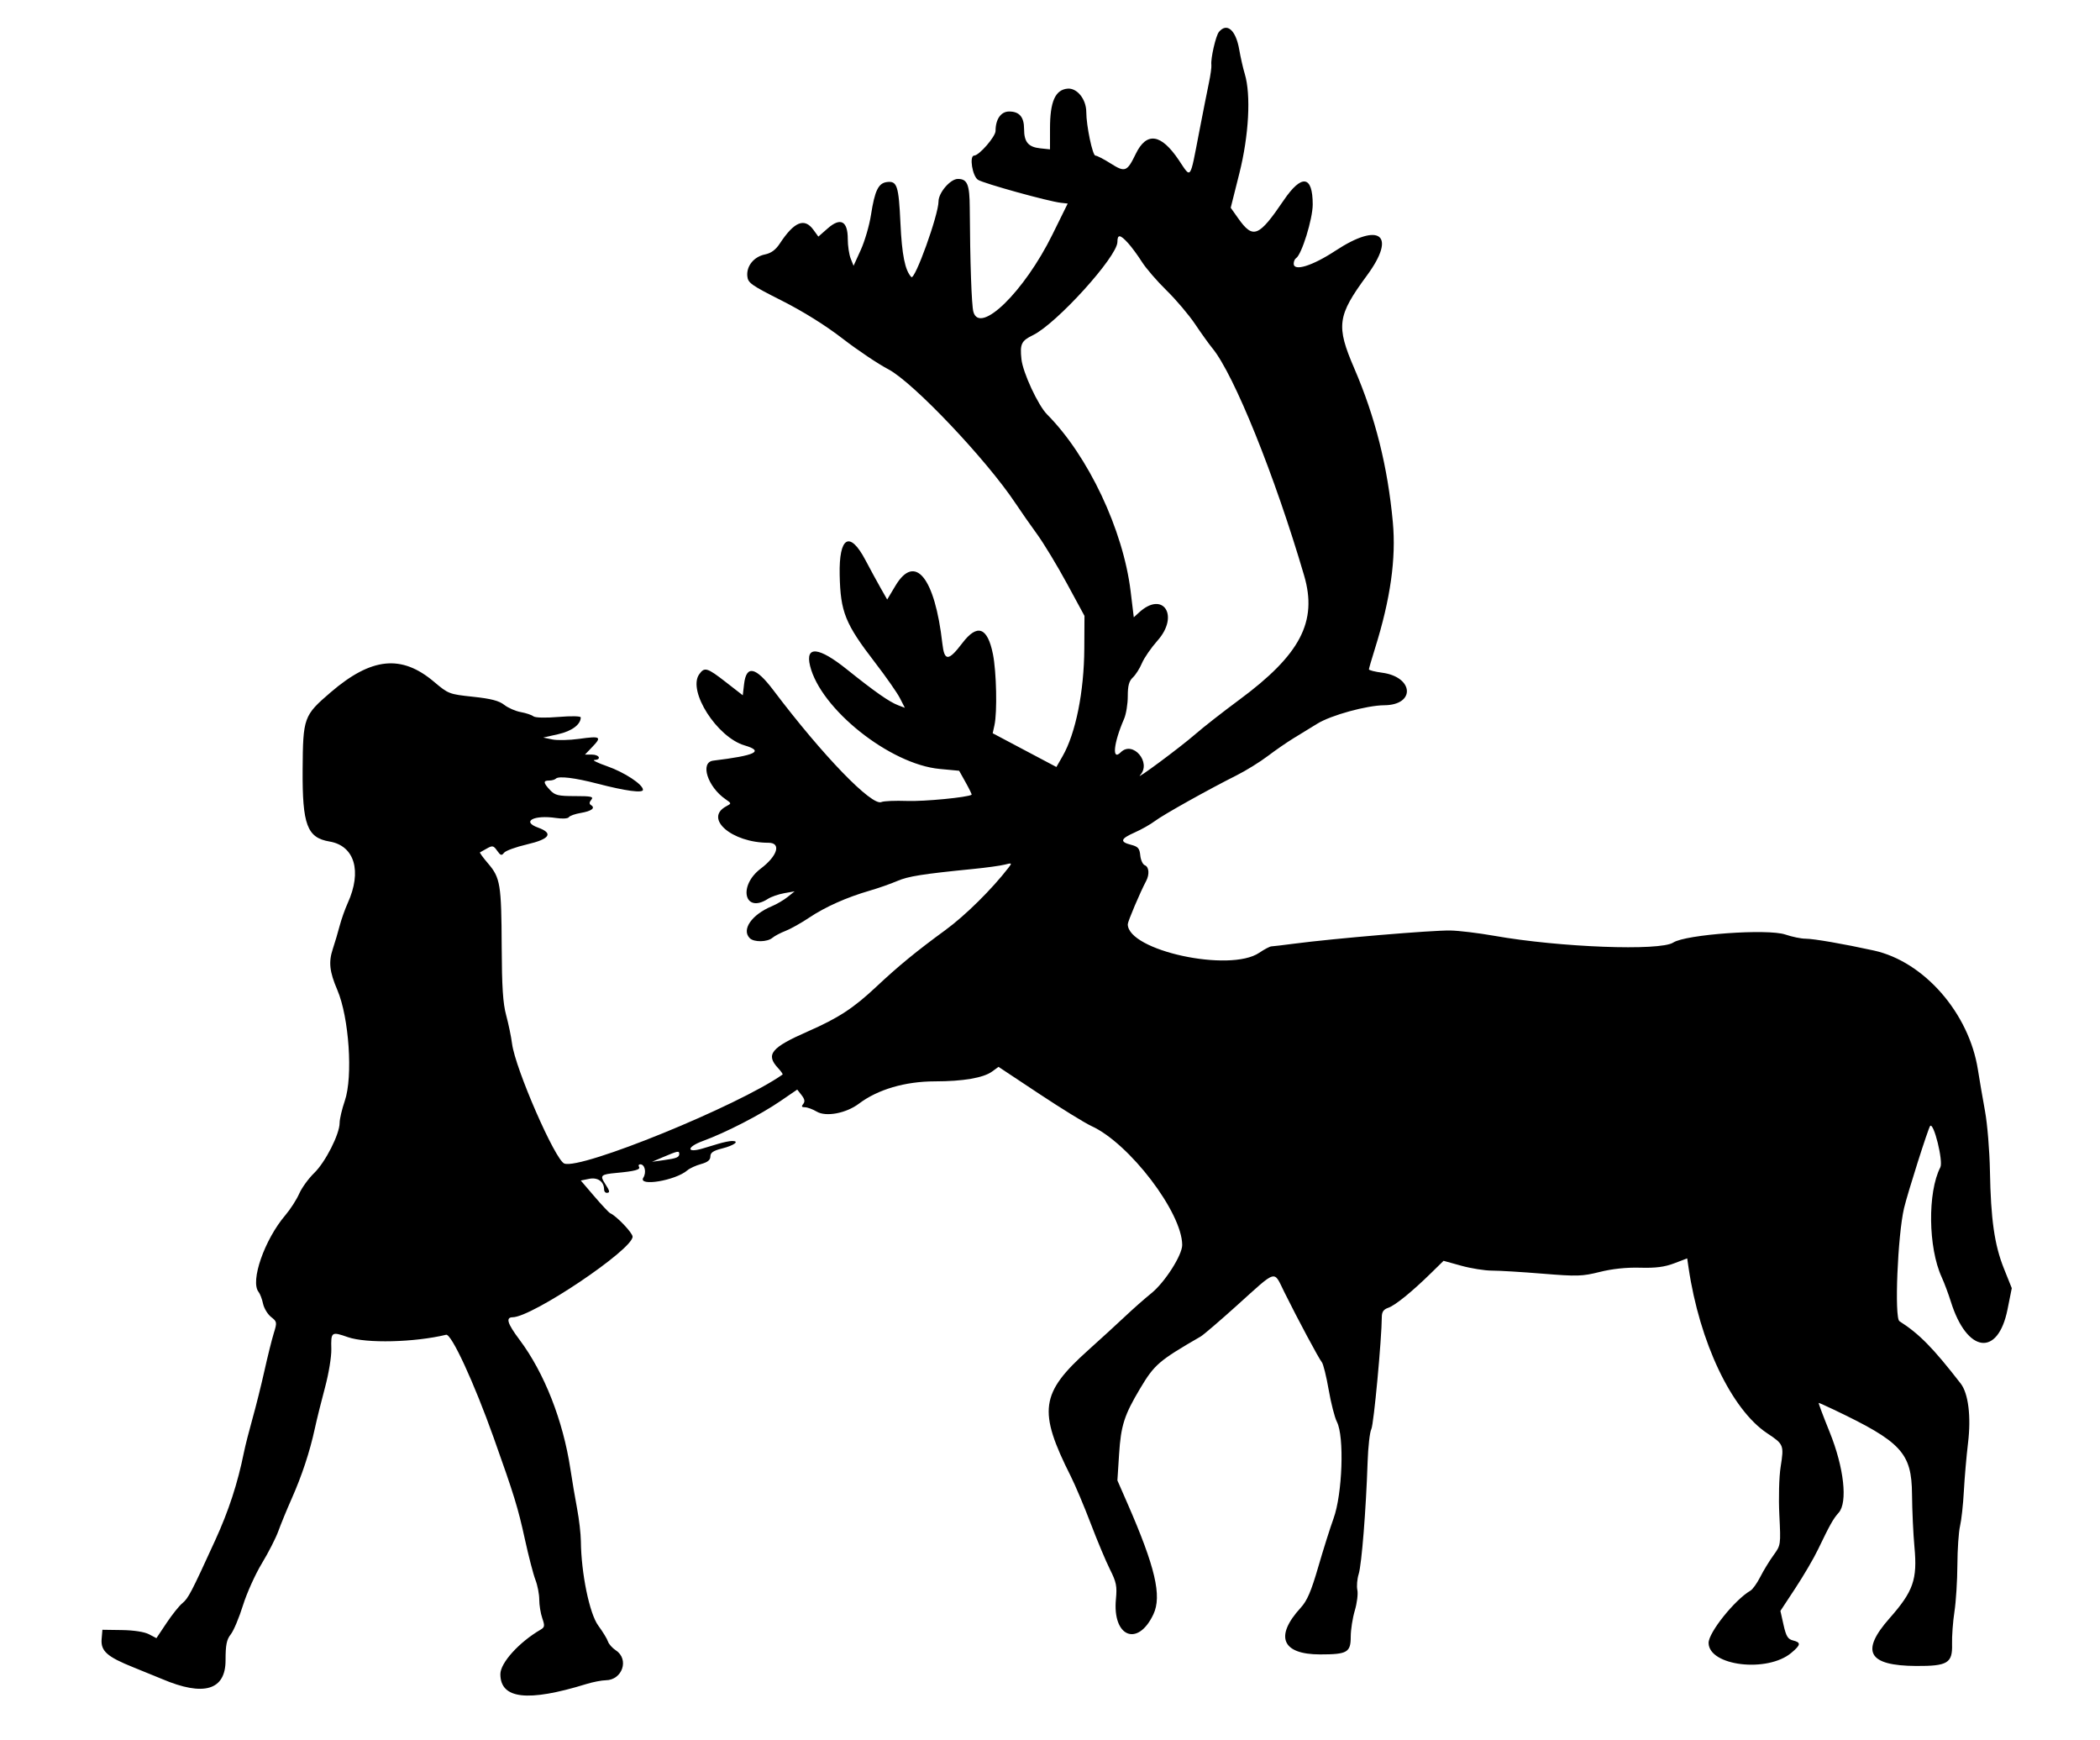 <svg id="svg" xmlns="http://www.w3.org/2000/svg" xmlns:xlink="http://www.w3.org/1999/xlink" width="400" height="331.358" viewBox="0, 0, 400,331.358"><g id="svgg"><path id="path0" d="M232.173 6.083 C 231.581 6.797,230.579 11.166,230.737 12.346 C 230.792 12.753,230.579 14.309,230.264 15.802 C 229.949 17.296,229.113 21.519,228.406 25.185 C 226.612 34.481,226.924 34.054,224.536 30.491 C 221.157 25.451,218.393 25.052,216.333 29.307 C 214.680 32.722,214.297 32.869,211.557 31.131 C 210.255 30.305,208.945 29.630,208.646 29.630 C 208.107 29.630,206.915 23.940,206.912 21.349 C 206.908 18.889,205.154 16.706,203.322 16.883 C 200.989 17.108,200.002 19.364,200.001 24.469 L 200.000 28.444 198.148 28.248 C 195.865 28.006,195.062 27.047,195.062 24.562 C 195.062 22.278,194.169 21.235,192.213 21.235 C 190.654 21.235,189.630 22.700,189.630 24.930 C 189.630 26.014,186.506 29.614,185.556 29.625 C 184.583 29.637,185.214 33.576,186.296 34.249 C 187.429 34.954,199.667 38.345,202.056 38.616 L 203.372 38.765 200.449 44.691 C 195.095 55.545,186.640 63.802,185.407 59.383 C 185.060 58.139,184.775 49.973,184.715 39.556 C 184.689 35.126,184.255 34.074,182.453 34.074 C 181.021 34.074,178.765 36.695,178.765 38.359 C 178.765 40.914,174.243 53.471,173.580 52.757 C 172.379 51.463,171.793 48.550,171.511 42.469 C 171.183 35.399,170.873 34.443,168.983 34.662 C 167.314 34.855,166.627 36.255,165.899 40.943 C 165.592 42.926,164.720 45.914,163.962 47.583 L 162.583 50.617 162.032 49.227 C 161.729 48.463,161.481 46.794,161.481 45.519 C 161.481 42.076,160.105 41.347,157.661 43.493 L 155.878 45.059 154.935 43.764 C 153.221 41.411,151.274 42.212,148.518 46.401 C 147.741 47.583,146.873 48.217,145.708 48.455 C 143.616 48.883,142.176 50.638,142.343 52.555 C 142.459 53.877,143.009 54.271,148.900 57.246 C 152.984 59.309,157.219 61.952,160.505 64.489 C 163.351 66.686,167.263 69.310,169.199 70.320 C 173.911 72.780,187.906 87.527,193.448 95.874 C 194.414 97.328,196.255 99.963,197.538 101.728 C 198.821 103.494,201.378 107.716,203.219 111.111 L 206.567 117.284 206.534 123.481 C 206.490 131.749,204.895 139.656,202.391 144.019 L 201.218 146.063 195.150 142.851 L 189.083 139.638 189.423 138.091 C 189.966 135.622,189.801 127.930,189.134 124.590 C 188.102 119.424,186.152 118.716,183.298 122.471 C 180.656 125.946,179.884 125.965,179.498 122.565 C 178.067 109.976,174.295 105.314,170.570 111.530 L 168.988 114.172 167.764 112.024 C 167.091 110.843,165.779 108.433,164.849 106.668 C 161.860 101.000,159.788 102.181,159.939 109.464 C 160.088 116.567,160.974 118.766,166.673 126.173 C 168.763 128.889,170.897 131.940,171.414 132.953 L 172.355 134.794 171.078 134.309 C 169.387 133.666,166.616 131.726,161.296 127.463 C 155.946 123.175,153.360 122.925,154.294 126.784 C 156.285 135.015,169.516 145.546,178.980 146.433 L 182.695 146.781 183.947 149.021 C 184.636 150.253,185.141 151.300,185.069 151.347 C 184.305 151.849,176.066 152.645,172.817 152.531 C 170.521 152.451,168.309 152.543,167.901 152.737 C 166.097 153.595,156.701 143.879,147.318 131.453 C 143.935 126.973,142.155 126.599,141.728 130.278 L 141.481 132.408 138.272 129.912 C 134.679 127.119,134.186 126.975,133.173 128.422 C 130.947 131.599,136.568 140.398,141.813 141.947 C 145.606 143.067,143.974 143.863,135.855 144.854 C 133.281 145.169,134.770 149.842,138.196 152.202 C 139.353 152.998,139.353 153.001,138.331 153.548 C 134.021 155.855,139.395 160.494,146.377 160.494 C 148.857 160.494,148.112 162.993,144.912 165.409 C 140.534 168.714,141.791 174.062,146.268 171.178 C 146.895 170.774,148.296 170.287,149.383 170.095 L 151.358 169.746 150.029 170.812 C 149.298 171.398,147.936 172.197,147.002 172.587 C 143.169 174.189,141.198 177.050,142.815 178.667 C 143.608 179.460,146.152 179.420,147.122 178.600 C 147.550 178.237,148.679 177.641,149.630 177.275 C 150.580 176.908,152.593 175.781,154.102 174.771 C 157.179 172.709,161.265 170.887,165.679 169.607 C 167.309 169.134,169.642 168.316,170.864 167.789 C 172.994 166.871,175.659 166.448,185.432 165.477 C 187.877 165.234,190.543 164.866,191.358 164.658 C 192.762 164.300,192.801 164.330,192.109 165.227 C 188.935 169.340,183.860 174.355,180.074 177.120 C 174.553 181.152,171.119 183.968,166.914 187.913 C 162.546 192.011,159.693 193.872,153.852 196.434 C 146.869 199.497,145.796 200.818,148.198 203.396 C 148.768 204.009,149.157 204.565,149.062 204.632 C 140.592 210.592,110.656 222.796,107.488 221.581 C 105.740 220.910,98.147 203.503,97.535 198.765 C 97.360 197.407,96.854 194.963,96.411 193.333 C 95.799 191.080,95.595 187.947,95.560 180.247 C 95.506 168.433,95.299 167.163,92.979 164.452 C 92.023 163.336,91.323 162.377,91.423 162.322 C 91.523 162.267,92.128 161.928,92.768 161.569 C 93.806 160.985,94.012 161.032,94.697 162.010 C 95.341 162.930,95.551 162.992,96.004 162.401 C 96.301 162.013,98.265 161.296,100.370 160.806 C 104.753 159.787,105.474 158.685,102.469 157.598 C 99.254 156.435,101.707 155.144,105.928 155.777 C 107.133 155.958,108.188 155.890,108.354 155.622 C 108.515 155.361,109.534 154.998,110.617 154.815 C 112.684 154.466,113.464 153.872,112.577 153.323 C 112.211 153.097,112.227 152.786,112.629 152.302 C 113.118 151.713,112.640 151.605,109.529 151.605 C 106.323 151.605,105.713 151.458,104.777 150.462 C 103.467 149.067,103.427 148.642,104.609 148.642 C 105.107 148.642,105.674 148.482,105.870 148.286 C 106.414 147.743,109.457 148.109,113.827 149.245 C 119.160 150.630,122.469 151.075,122.469 150.405 C 122.469 149.393,118.940 147.071,115.654 145.922 C 113.835 145.286,112.735 144.748,113.210 144.728 C 114.625 144.668,114.189 143.704,112.747 143.704 L 111.420 143.704 112.835 142.227 C 114.677 140.305,114.399 140.136,110.321 140.704 C 108.447 140.965,106.139 141.016,105.192 140.817 L 103.471 140.456 106.300 139.823 C 108.918 139.237,110.617 137.977,110.617 136.622 C 110.617 136.368,108.817 136.329,106.402 136.531 C 103.878 136.741,101.946 136.691,101.587 136.406 C 101.257 136.145,100.177 135.785,99.186 135.607 C 98.195 135.429,96.782 134.809,96.047 134.231 C 95.049 133.446,93.534 133.054,90.083 132.686 C 85.554 132.204,85.397 132.144,82.667 129.835 C 76.476 124.600,70.750 125.182,62.994 131.835 C 57.848 136.248,57.708 136.633,57.644 146.579 C 57.577 157.081,58.495 159.534,62.763 160.255 C 67.544 161.063,68.984 165.909,66.241 171.958 C 65.714 173.122,65.021 175.074,64.702 176.296 C 64.383 177.519,63.791 179.515,63.386 180.733 C 62.561 183.213,62.765 185.054,64.250 188.518 C 66.488 193.738,67.253 205.053,65.679 209.630 C 65.136 211.208,64.691 213.101,64.691 213.836 C 64.691 215.975,61.981 221.316,59.847 223.382 C 58.768 224.427,57.480 226.204,56.985 227.332 C 56.491 228.460,55.300 230.305,54.340 231.433 C 50.375 236.087,47.619 244.007,49.258 246.041 C 49.535 246.385,49.916 247.386,50.104 248.266 C 50.292 249.145,50.980 250.285,51.633 250.798 C 52.774 251.695,52.794 251.817,52.150 253.891 C 51.781 255.078,50.985 258.272,50.382 260.988 C 49.779 263.704,48.753 267.815,48.103 270.123 C 47.453 272.432,46.719 275.321,46.471 276.543 C 45.264 282.504,43.573 287.683,40.995 293.320 C 36.424 303.317,35.858 304.400,34.727 305.316 C 34.136 305.796,32.784 307.488,31.723 309.077 L 29.794 311.965 28.375 311.222 C 27.513 310.770,25.492 310.457,23.231 310.424 L 19.506 310.370 19.359 312.114 C 19.165 314.422,20.376 315.502,25.432 317.530 C 27.605 318.401,30.049 319.398,30.864 319.745 C 38.788 323.121,42.963 321.894,42.963 316.190 C 42.963 313.239,43.162 312.248,43.959 311.236 C 44.506 310.540,45.549 308.060,46.277 305.726 C 47.004 303.391,48.624 299.794,49.876 297.732 C 51.128 295.670,52.545 292.892,53.025 291.559 C 53.506 290.226,54.639 287.469,55.544 285.432 C 57.502 281.024,59.006 276.476,59.956 272.092 C 60.338 270.330,61.218 266.778,61.913 264.198 C 62.616 261.588,63.147 258.356,63.109 256.915 C 63.023 253.615,63.119 253.545,66.264 254.641 C 69.772 255.862,78.943 255.641,84.973 254.189 C 85.977 253.947,90.289 263.277,94.037 273.803 C 97.933 284.743,98.666 287.126,99.969 293.086 C 100.681 296.346,101.591 299.850,101.990 300.874 C 102.389 301.898,102.716 303.587,102.716 304.628 C 102.716 305.668,102.975 307.262,103.292 308.170 C 103.793 309.609,103.752 309.889,102.974 310.343 C 98.861 312.744,95.309 316.671,95.309 318.817 C 95.309 323.554,100.498 324.153,111.671 320.706 C 112.930 320.318,114.597 319.993,115.375 319.984 C 118.552 319.949,119.894 315.985,117.303 314.288 C 116.635 313.850,115.960 313.090,115.804 312.599 C 115.648 312.107,114.811 310.738,113.944 309.556 C 112.283 307.292,110.702 299.607,110.642 293.510 C 110.628 292.113,110.308 289.335,109.930 287.337 C 109.552 285.339,108.974 281.926,108.646 279.753 C 107.249 270.511,103.670 261.418,98.957 255.136 C 96.633 252.038,96.278 250.871,97.654 250.853 C 101.399 250.806,120.494 237.979,120.494 235.510 C 120.494 234.780,117.416 231.553,116.243 231.052 C 116.001 230.949,114.638 229.503,113.214 227.839 L 110.625 224.813 112.224 224.493 C 113.861 224.166,115.062 225.021,115.062 226.514 C 115.062 226.870,115.284 227.160,115.556 227.160 C 116.237 227.160,116.178 226.828,115.242 225.399 C 114.228 223.852,114.453 223.639,117.383 223.370 C 120.914 223.045,122.049 222.741,121.719 222.208 C 121.557 221.944,121.666 221.728,121.962 221.728 C 122.821 221.728,123.171 223.257,122.543 224.263 C 121.441 226.027,128.664 224.828,130.929 222.871 C 131.372 222.488,132.539 221.953,133.522 221.682 C 134.791 221.331,135.309 220.911,135.309 220.231 C 135.309 219.508,135.855 219.136,137.539 218.712 C 139.834 218.134,140.970 217.284,139.447 217.284 C 138.975 217.284,137.795 217.525,136.825 217.819 C 135.855 218.114,134.496 218.522,133.805 218.726 C 130.699 219.643,130.755 218.433,133.872 217.291 C 138.258 215.683,144.819 212.307,148.642 209.691 L 151.852 207.494 152.681 208.553 C 153.278 209.315,153.365 209.788,152.991 210.238 C 152.606 210.702,152.691 210.864,153.320 210.864 C 153.787 210.864,154.802 211.238,155.576 211.696 C 157.342 212.739,161.174 212.013,163.611 210.174 C 167.199 207.466,172.412 205.938,178.081 205.931 C 183.473 205.925,187.322 205.263,188.977 204.057 L 190.194 203.170 197.937 208.301 C 202.195 211.122,206.679 213.887,207.901 214.444 C 215.119 217.734,225.159 230.890,225.181 237.087 C 225.187 239.022,221.872 244.212,219.307 246.279 C 218.059 247.286,215.815 249.264,214.321 250.675 C 212.827 252.086,209.660 254.984,207.284 257.116 C 198.144 265.312,197.682 268.660,203.966 281.156 C 204.808 282.829,206.511 286.864,207.751 290.123 C 208.991 293.383,210.641 297.316,211.418 298.865 C 212.641 301.305,212.793 302.062,212.557 304.544 C 211.870 311.749,216.738 313.710,219.695 307.420 C 221.340 303.922,220.051 298.425,214.738 286.272 L 212.838 281.927 213.162 276.889 C 213.512 271.469,214.146 269.489,217.140 264.466 C 219.894 259.846,220.716 259.139,228.708 254.517 C 229.226 254.218,232.337 251.551,235.623 248.591 C 243.371 241.611,242.543 241.844,244.628 246.054 C 247.169 251.186,251.205 258.726,251.782 259.422 C 252.053 259.749,252.638 262.105,253.080 264.657 C 253.523 267.210,254.228 269.960,254.646 270.768 C 256.084 273.549,255.704 284.498,254.008 289.171 C 253.367 290.938,252.054 295.097,251.091 298.414 C 249.736 303.078,248.980 304.836,247.755 306.173 C 242.746 311.640,244.171 315.062,251.457 315.062 C 256.627 315.062,257.284 314.680,257.284 311.677 C 257.284 310.378,257.631 308.146,258.055 306.717 C 258.480 305.289,258.699 303.526,258.543 302.801 C 258.386 302.075,258.502 300.704,258.799 299.753 C 259.363 297.950,260.196 287.485,260.496 278.427 C 260.593 275.525,260.913 272.699,261.209 272.146 C 261.661 271.302,263.181 255.016,263.203 250.782 C 263.208 249.828,263.544 249.352,264.423 249.053 C 265.743 248.606,268.945 246.007,272.625 242.398 L 274.963 240.105 278.335 241.040 C 280.190 241.555,282.823 241.974,284.187 241.972 C 285.551 241.970,289.901 242.233,293.854 242.556 C 300.415 243.092,301.361 243.064,304.718 242.224 C 307.110 241.627,309.796 241.344,312.402 241.417 C 315.363 241.500,317.056 241.283,318.889 240.586 L 321.370 239.643 321.633 241.427 C 323.727 255.629,329.808 268.433,336.601 272.943 C 339.773 275.049,339.825 275.178,339.168 279.351 C 338.869 281.247,338.762 285.232,338.923 288.481 C 339.206 294.238,339.205 294.248,337.793 296.197 C 337.015 297.271,335.887 299.121,335.286 300.309 C 334.684 301.497,333.845 302.671,333.420 302.918 C 330.426 304.657,325.417 310.916,325.446 312.883 C 325.510 317.270,336.652 318.595,341.212 314.758 C 343.030 313.229,343.086 312.793,341.517 312.399 C 340.541 312.154,340.206 311.601,339.722 309.436 L 339.126 306.774 341.970 302.455 C 343.535 300.080,345.468 296.778,346.267 295.117 C 348.568 290.332,349.201 289.205,350.213 288.089 C 351.980 286.141,351.238 279.468,348.504 272.716 C 347.267 269.660,346.329 267.160,346.420 267.160 C 346.511 267.160,347.770 267.724,349.219 268.413 C 362.191 274.584,364.128 276.675,364.194 284.576 C 364.220 287.627,364.428 292.141,364.657 294.606 C 365.233 300.795,364.447 303.042,359.913 308.179 C 354.317 314.519,355.822 317.213,364.987 317.261 C 370.971 317.293,371.921 316.717,371.821 313.114 C 371.779 311.605,371.983 308.815,372.276 306.914 C 372.568 305.012,372.820 301.012,372.835 298.025 C 372.850 295.037,373.078 291.704,373.340 290.617 C 373.602 289.531,373.931 286.531,374.070 283.951 C 374.209 281.370,374.565 277.256,374.862 274.807 C 375.472 269.771,374.929 265.364,373.465 263.476 C 368.202 256.687,365.562 254.000,361.799 251.605 C 360.813 250.977,361.455 235.256,362.679 230.060 C 363.346 227.231,367.287 214.827,367.647 214.425 C 368.330 213.664,370.176 221.151,369.588 222.295 C 367.139 227.058,367.267 237.595,369.841 243.210 C 370.339 244.296,371.128 246.403,371.593 247.891 C 374.656 257.680,380.556 258.480,382.386 249.355 L 383.196 245.315 381.694 241.565 C 379.894 237.068,379.201 232.219,379.035 222.963 C 378.967 219.160,378.546 214.049,378.099 211.605 C 377.652 209.160,377.043 205.605,376.744 203.704 C 375.051 192.923,366.477 183.111,356.917 181.013 C 351.179 179.754,345.441 178.761,343.915 178.763 C 343.081 178.764,341.342 178.406,340.052 177.966 C 336.706 176.826,321.075 177.947,318.711 179.497 C 316.209 181.136,297.111 180.417,284.640 178.215 C 281.625 177.682,277.847 177.226,276.245 177.202 C 272.652 177.147,254.203 178.704,246.420 179.720 C 244.383 179.986,242.469 180.213,242.168 180.225 C 241.866 180.237,240.827 180.784,239.859 181.441 C 234.251 185.247,214.815 181.028,214.815 176.005 C 214.815 175.473,217.199 169.861,218.308 167.784 C 218.983 166.519,218.864 165.082,218.058 164.773 C 217.669 164.623,217.280 163.779,217.194 162.896 C 217.062 161.552,216.777 161.224,215.432 160.879 C 213.239 160.314,213.415 159.735,216.146 158.527 C 217.421 157.963,219.143 156.988,219.973 156.361 C 221.566 155.156,230.152 150.354,235.556 147.646 C 237.321 146.761,239.988 145.110,241.481 143.978 C 242.975 142.845,245.198 141.312,246.420 140.570 C 247.642 139.829,249.670 138.587,250.926 137.810 C 253.531 136.199,260.336 134.329,263.674 134.305 C 269.663 134.264,269.300 128.909,263.253 128.107 C 261.871 127.924,260.744 127.636,260.747 127.467 C 260.751 127.299,261.275 125.494,261.913 123.457 C 264.854 114.068,265.941 106.363,265.302 99.442 C 264.326 88.870,261.966 79.457,257.956 70.151 C 254.457 62.028,254.714 60.144,260.373 52.457 C 266.076 44.710,262.842 42.180,254.362 47.754 C 249.983 50.633,246.420 51.738,246.420 50.218 C 246.420 49.790,246.623 49.315,246.872 49.162 C 247.932 48.506,250.041 41.702,250.041 38.936 C 250.041 33.396,247.942 33.097,244.513 38.148 C 239.757 45.154,238.680 45.581,235.853 41.587 L 234.422 39.565 236.073 32.992 C 237.881 25.792,238.301 18.055,237.098 14.074 C 236.770 12.988,236.297 10.909,236.046 9.454 C 235.402 5.716,233.704 4.238,232.173 6.083 M214.874 46.296 C 215.551 47.043,216.738 48.654,217.510 49.877 C 218.283 51.099,220.393 53.543,222.200 55.309 C 224.007 57.074,226.455 59.963,227.640 61.728 C 228.825 63.494,230.308 65.560,230.934 66.319 C 235.040 71.296,242.840 90.624,248.407 109.612 C 250.978 118.381,247.699 124.657,236.049 133.267 C 232.926 135.575,229.148 138.531,227.654 139.836 C 224.866 142.270,216.052 148.813,217.160 147.625 C 219.391 145.233,215.780 140.961,213.475 143.266 C 211.753 144.988,212.098 141.533,214.111 136.897 C 214.498 136.005,214.815 134.069,214.815 132.595 C 214.815 130.568,215.051 129.695,215.784 129.012 C 216.318 128.515,217.095 127.292,217.512 126.293 C 217.929 125.295,219.271 123.352,220.493 121.976 C 224.689 117.252,221.551 112.448,216.992 116.613 L 215.958 117.557 215.357 112.596 C 213.939 100.894,207.268 86.780,199.440 78.916 C 197.729 77.196,194.826 70.941,194.558 68.395 C 194.254 65.500,194.542 64.901,196.757 63.825 C 201.254 61.640,212.840 48.853,212.840 46.074 C 212.840 44.582,213.372 44.640,214.874 46.296 M129.383 219.724 C 129.383 220.396,128.909 220.590,126.420 220.937 L 124.198 221.248 126.420 220.305 C 129.074 219.179,129.383 219.118,129.383 219.724 " stroke="none" fill="#000000" fill-rule="evenodd"></path></g></svg>